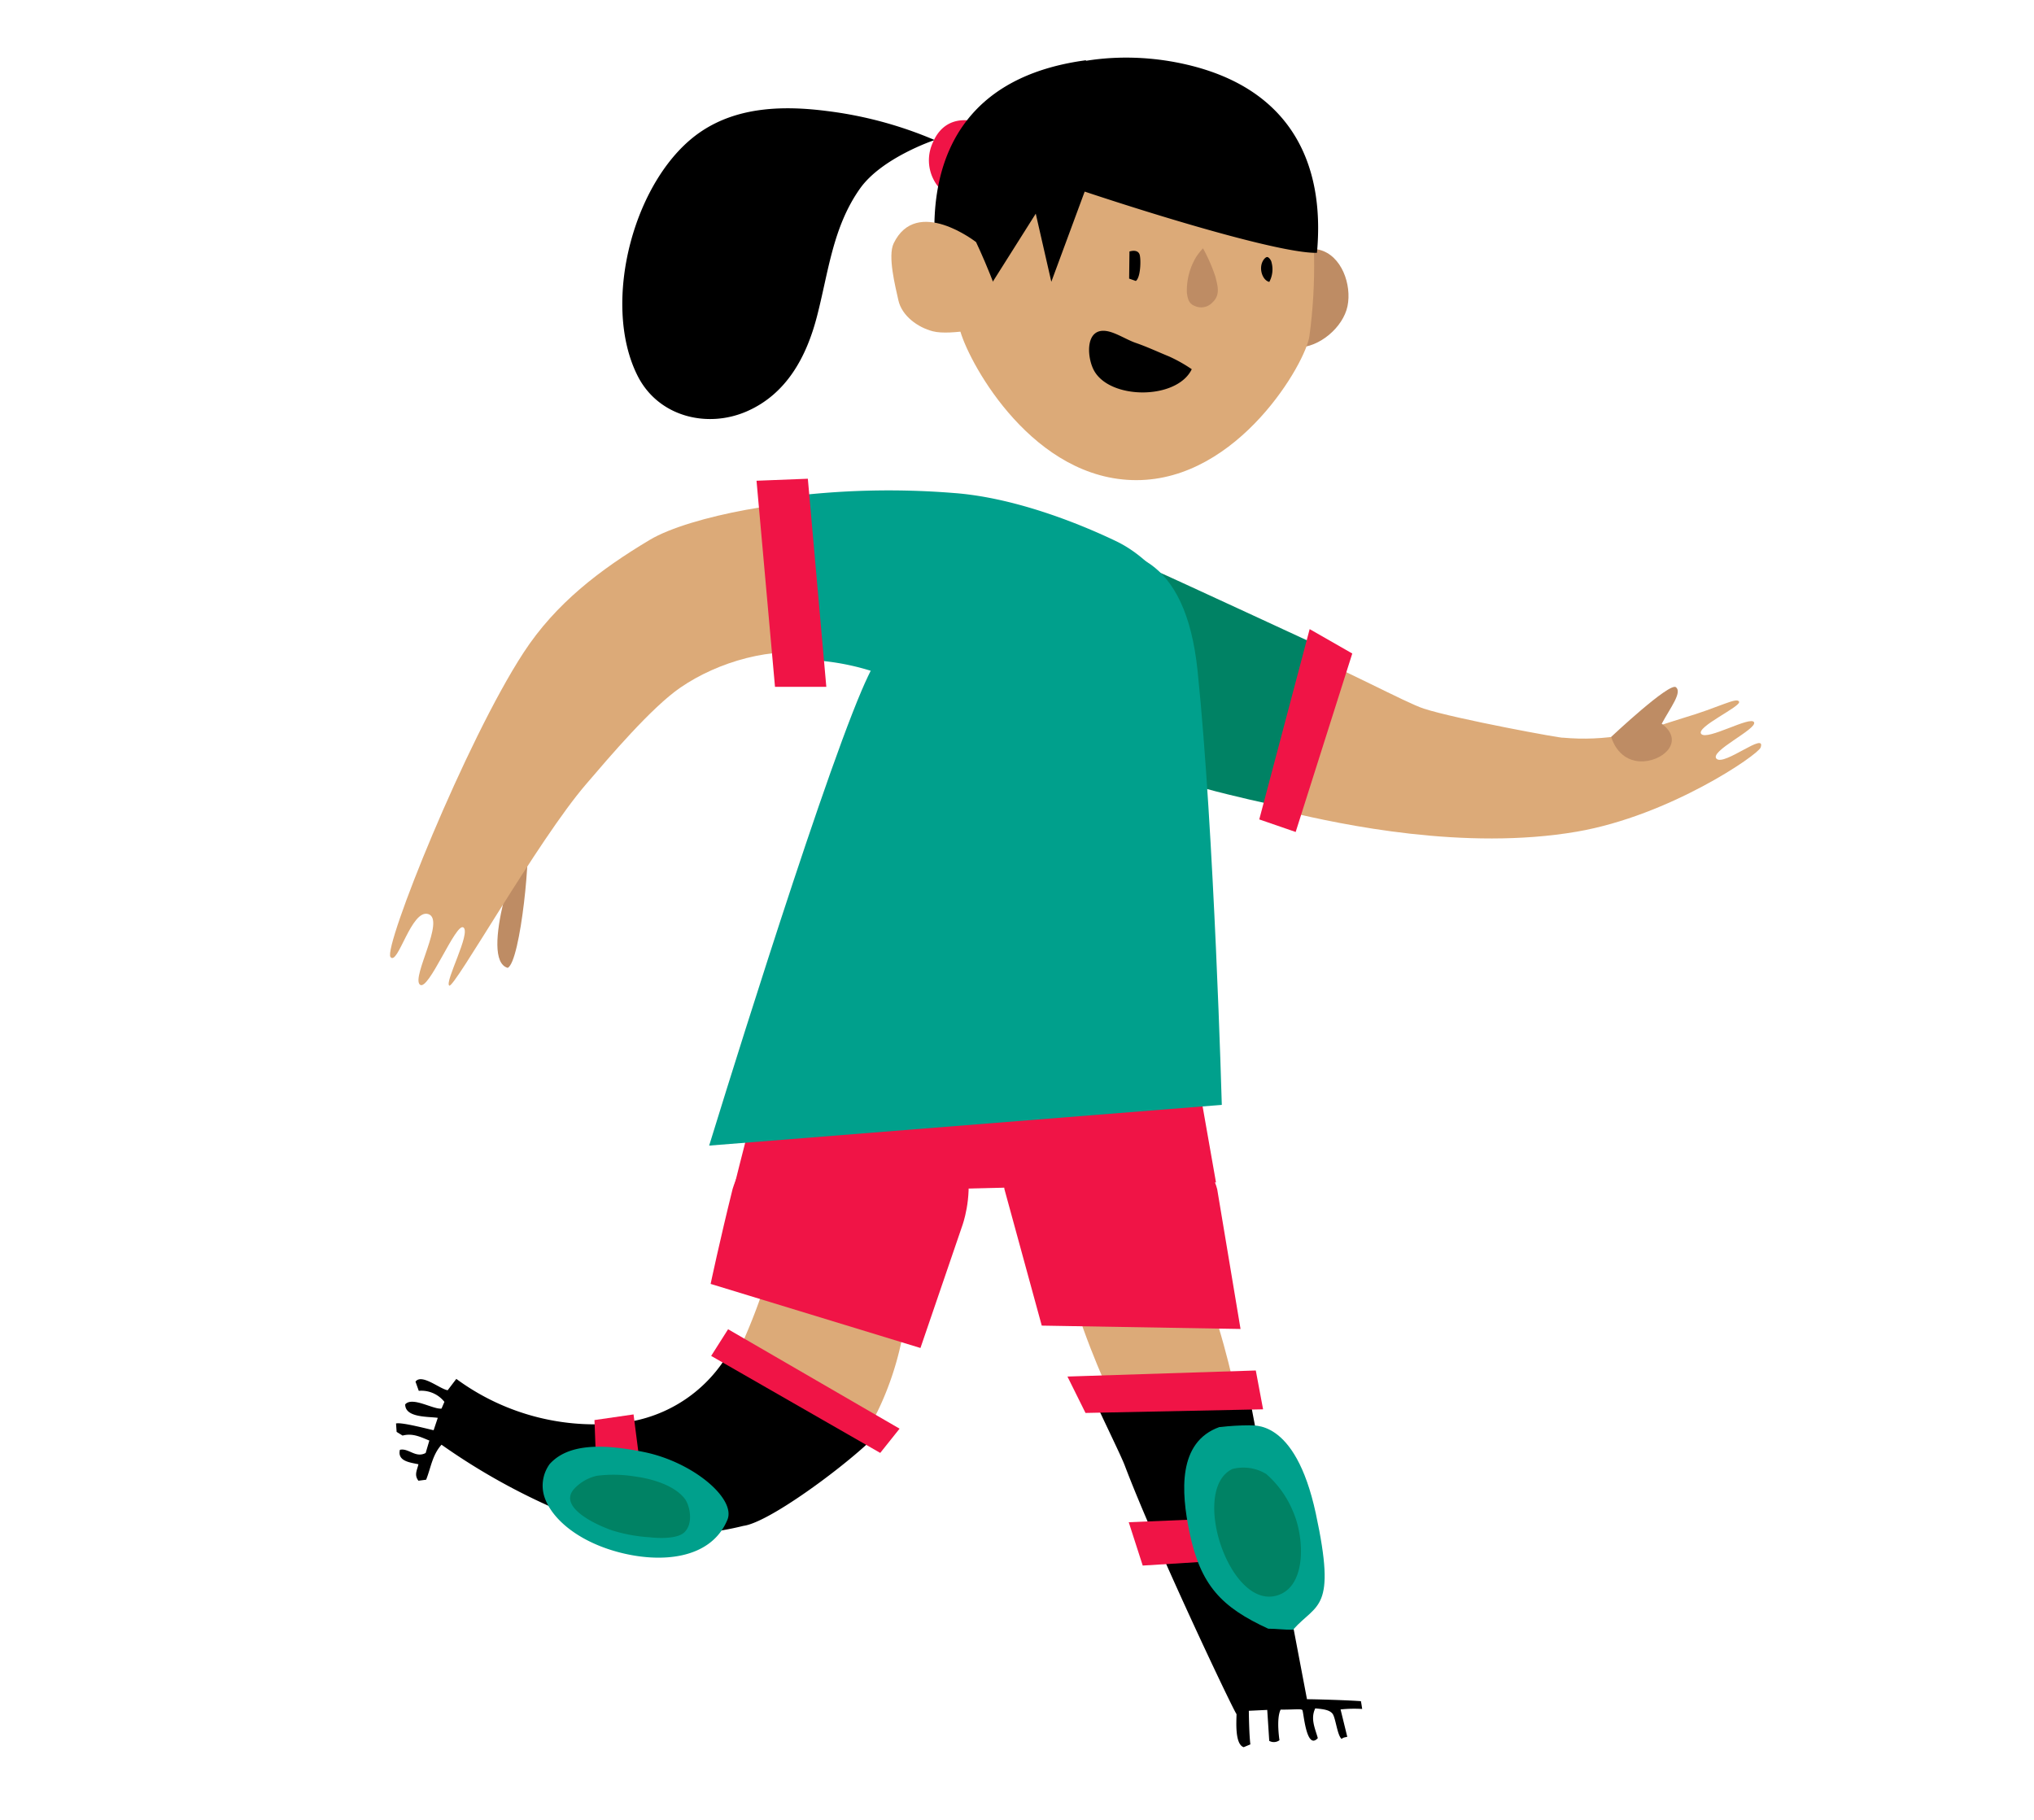 <svg width="152" height="136" viewBox="0 0 152 136" xmlns="http://www.w3.org/2000/svg"><g fill="none"><path d="M81.59 86.45c-6.475 1.606 1.56 18.161 1.56 18.161s6.65.336 9.13-.642c-.145-1.105-4.215-19.15-10.69-17.52z" fill="#DCAA78"/><path d="M97.67 126.984l-4.445-23.382H81.31c1.24 2.716 2.5 5.246 2.765 5.974 2.32 6.094 8.13 18.327 8.33 18.518 0 .461-.15 2.248.535 2.474l.5-.21c-.1-.784-.115-2.51-.115-2.51l1.375-.066.15 2.314a.698.698 0 0 0 .765-.05s-.255-1.601.085-2.284c1.12 0 1.53-.075 1.625.035.095.11.285 3.042 1.155 2.094-.195-.708-.57-1.446-.19-2.224.56.055 1.055.1 1.29.401.235.302.35 1.622.68 1.883.145-.146.37-.12.42-.166l-.5-2.038a9.732 9.732 0 0 1 1.615-.035s-.065-.452-.095-.582c-.885-.07-3.345-.146-4.03-.146z" fill="#000"/><path fill="#F01446" d="M79.77 102.87l1.35 2.72 13.27-.271-.545-2.902zm4.58 10.887l1.045 3.238 5.65-.352-.69-3.137z"/><path d="M93.38 106.514c-.734.001-1.466.045-2.195.13h-.06c-3.135 1.125-2.85 4.87-2.245 7.82.825 4.017 2.4 5.643 5.895 7.25.615 0 1.235.09 1.855.075 1.78-2.008 3.27-1.39 1.7-8.684s-4.83-6.506-4.95-6.591z" fill="#00A08C"/><path d="M92.09 109.781a3.289 3.289 0 0 1 2.535.372 7.494 7.494 0 0 1 2 2.796c.85 1.933 1 5.381-.965 6.2-3.66 1.535-6.81-7.801-3.57-9.368z" fill="#008264"/><path d="M75.06 88.864l2.79 10.2 14.855.251-1.745-10.45s-1.535-6.27-9.205-6.11c-7.67.16-6.695 6.11-6.695 6.11z" fill="#F01446"/><path d="M55.06 101.263a44.383 44.383 0 0 0 2.15-5.426c.96-3.173 1.67-6.195 5.675-6.024 7.275.321 5.275 12.198 1.53 17.68-.795 1.174-9.355-6.23-9.355-6.23z" fill="#DCAA78"/><path d="M54.745 88.864c-.955 3.84-1.64 7.083-1.64 7.083l15.68 4.789 3.13-9.151s2.96-8.032-5.915-9.628-11.255 6.907-11.255 6.907z" fill="#F01446"/><path d="M54.86 100.334a10.63 10.63 0 0 1-7.76 5.904 17.447 17.447 0 0 1-13-3.193l-.645.848c-.58-.085-1.945-1.27-2.405-.642l.245.687a2.196 2.196 0 0 1 1.915.824l-.215.502c-.625.075-2.195-.924-2.715-.312 0 1.004 1.71.899 2.435 1.004l-.31.924c-.21-.03-2.385-.622-2.81-.502l.045.628.445.276c.75-.201 1.34.105 2 .371l-.275.929c-.755.406-1.275-.387-1.925-.236-.21.873.81.949 1.385 1.08-.105.45-.335.802 0 1.229l.575-.075c.355-.889.455-1.843 1.15-2.616a48.098 48.098 0 0 0 9.395 5.17c1.9.769 6.24 1.537 6.5 1.542a23.15 23.15 0 0 0 6.67-.648c2.21-.291 9.31-5.773 10.41-7.344l-11.11-6.35z" fill="#000"/><path fill="#F01446" d="M53.145 101.328l12.635 7.249 1.445-1.812-12.815-7.43zm-8.72 4.794l.155 4.101 3.35.045-.585-4.568z"/><path d="M54.36 113.571c.65-1.566-2.55-4.307-6.235-5.06-3.35-.682-5.74-.547-7.045.894a2.74 2.74 0 0 0-.395 2.46c.545 1.656 2.535 3.323 5.5 4.12 3.155.85 6.93.583 8.175-2.414z" fill="#00A08C"/><path d="M48.565 114.882a11.848 11.848 0 0 1-2.78-.502c-1.25-.422-4.065-1.737-2.905-3.088a3.317 3.317 0 0 1 1.715-1.004 9.802 9.802 0 0 1 2.845.05c.97.121 2.9.558 3.745 1.682.37.502.66 1.858-.065 2.51-.585.522-2.12.407-2.555.352z" fill="#008264"/><path d="M90.87 88.362l-2.93-16.645-26.94.05s-2.065 3.217-4 8.985c-.745 2.239-1.64 5.923-2.285 8.504l36.155-.894z" fill="#F01446"/><path d="M94.555 21.68c.89-1.536 1.85-3.574 4.045-3.012 1.665.421 2.425 2.62 2.1 4.206-.325 1.587-2.115 3.113-3.755 3.092-2.945-.05-2.68-2.128-2.39-4.286z" fill="#BE8C64"/><path d="M97.65 13.266L83.5 10.932l-8.585-1.41c-2.11-.347-2.24-.583-3.25 1.631-1.78 3.906-1.11 9.538.105 13.629.765 2.575 5.5 11.099 13.15 11.099s12.7-8.845 12.935-10.783c.53-3.931.46-7.92-.205-11.832z" fill="#DCAA78"/><path d="M69.845 10.465s-3.935 1.306-5.58 3.63c-2.035 2.881-2.35 6.22-3.21 9.537-.785 3.042-2.28 5.813-5.245 7.108-2.965 1.295-6.63.402-8.17-2.67-2.76-5.492-.23-14.934 4.8-18.272 2.765-1.837 6.155-1.908 9.32-1.506a29.732 29.732 0 0 1 8.085 2.173zm1.79.261c3-5.592 10.33-7.358 16.74-5.968 7.96 1.722 10.675 7.319 10.04 14.136-4.345.09-26.52-7.45-26.78-8.168z" fill="#000"/><path d="M70.775 14.567a3.145 3.145 0 0 1-1.08-3.88c1.04-2.51 3.5-1.507 3.5-1.507l-2.42 5.387z" fill="#F01446"/><path d="M89.9 18.557c.376.679.687 1.391.93 2.129.14.607.405 1.32-.21 1.902-.344.382-.898.49-1.36.266-.435-.175-.5-.542-.565-.964a4.869 4.869 0 0 1 .69-2.68c.15-.233.323-.452.515-.653z" fill="#BE8C64"/><path d="M87.345 26.63c-.825-.337-1.625-.714-2.47-1.005-.665-.226-1.5-.778-2.17-.883-1.575-.256-1.5 1.817-1 2.85 1.11 2.3 6.235 2.325 7.355 0a11.148 11.148 0 0 0-1.715-.963zm-2.94-7.837c.445-.125.685 0 .76.236.11.367.075 1.717-.285 1.968l-.5-.176.025-2.028zm10.45 2.274c-.5-.115-.79-.954-.5-1.53.08-.166.24-.342.355-.327.115.015.29.236.315.412a1.98 1.98 0 0 1-.17 1.445zM81 10.265l-8.06 12.77-2.31-.261S65.5 6.6 81.155 4.502L81 10.265z" fill="#000"/><path fill="#000" d="M75.83 9.09l2.735 11.967 3.815-10.315z"/><path d="M72.94 18.09s2.075 4.363 2.185 6.27c-1.075 0-4.03.753-5.415.397-1.115-.286-2.315-1.145-2.575-2.32-.235-1.064-.805-3.292-.355-4.246 1.72-3.57 6.16-.1 6.16-.1zm55.34 38.618c-.59-.553 3.04-2.22 2.8-2.731-.24-.512-3.5 1.385-3.945.873-.445-.512 3-2.053 2.825-2.414-.175-.362-1.46.421-4.205 1.23-.975.286-3.18 1.089-4.37 1.265-1.516.27-3.061.335-4.595.195.065.086-8-1.395-10.385-2.168-1.385-.452-6.055-3.012-10.1-4.649v12.374c3.89.919 13.145 2.912 21.54 1.466 6.935-1.195 13.535-5.738 13.725-6.285.43-1.235-2.7 1.386-3.29.844z" fill="#DCAA78"/><path d="M86.645 42.778s-4.055-1.737-6.815 4.844c-2.76 6.58 5.5 9.698 5.5 9.698 2.8 1.42 10.695 3.012 10.695 3.012l3.535-11.606s-12.995-6.019-12.915-5.948z" fill="#008264"/><path fill="#F01446" d="M97.87 47.014l-3.765 14.221 2.72.939 4.23-13.337z"/><path d="M122.5 56.893c-1.67-.12-2.095-1.827-2.095-1.827s4.365-4.106 4.84-3.71c.475.397-.405 1.506-1.065 2.731 1.82 1.35-.015 2.922-1.68 2.806z" fill="#BE8C64"/><path d="M80.11 41.046c-3.12.27-10.89-.783-15.715 10.541-3.43 8.032-11.4 34.024-11.4 34.024l38.31-3.042S90.74 62.184 89.5 50.182c-.9-8.815-5.355-9.488-9.39-9.136z" fill="#00A08C"/><path d="M37.94 72.329c-2.175-.617.88-9.226 1.4-10.04.405.879-.425 9.583-1.4 10.04z" fill="#BE8C64"/><path d="M48.56 40.343c-3.75 2.239-7.04 4.764-9.425 8.413-4.34 6.641-10.5 22.047-9.955 22.76.545.713 1.56-3.63 2.835-3.203 1.275.427-1.275 4.694-.64 5.266.635.572 2.695-4.694 3.26-4.267.565.427-1.415 4.056-1.065 4.342.35.286 6.585-10.822 10.235-15.06 1.72-2.007 4.88-5.732 7.05-7.217 2.8-1.918 6.86-3.118 10.375-2.46 0 0 6.61 1.546 7.14-4.428.53-5.973-5-6.927-5-6.927-3.575-.472-11.79.974-14.81 2.781z" fill="#DCAA78"/><path d="M71.36 36.85a60.647 60.647 0 0 0-13.035.34l1.245 12.128s6.5-.376 11.465 4.197c0 0 7.065 6.706 14 .848 6.935-5.858 2.24-12.047-1.595-13.904-3.18-1.526-7.825-3.278-12.08-3.61z" fill="#00A08C"/><path fill="#F01446" d="M56.535 35.926l1.38 15.4h3.835l-1.38-15.55z"/></g></svg>